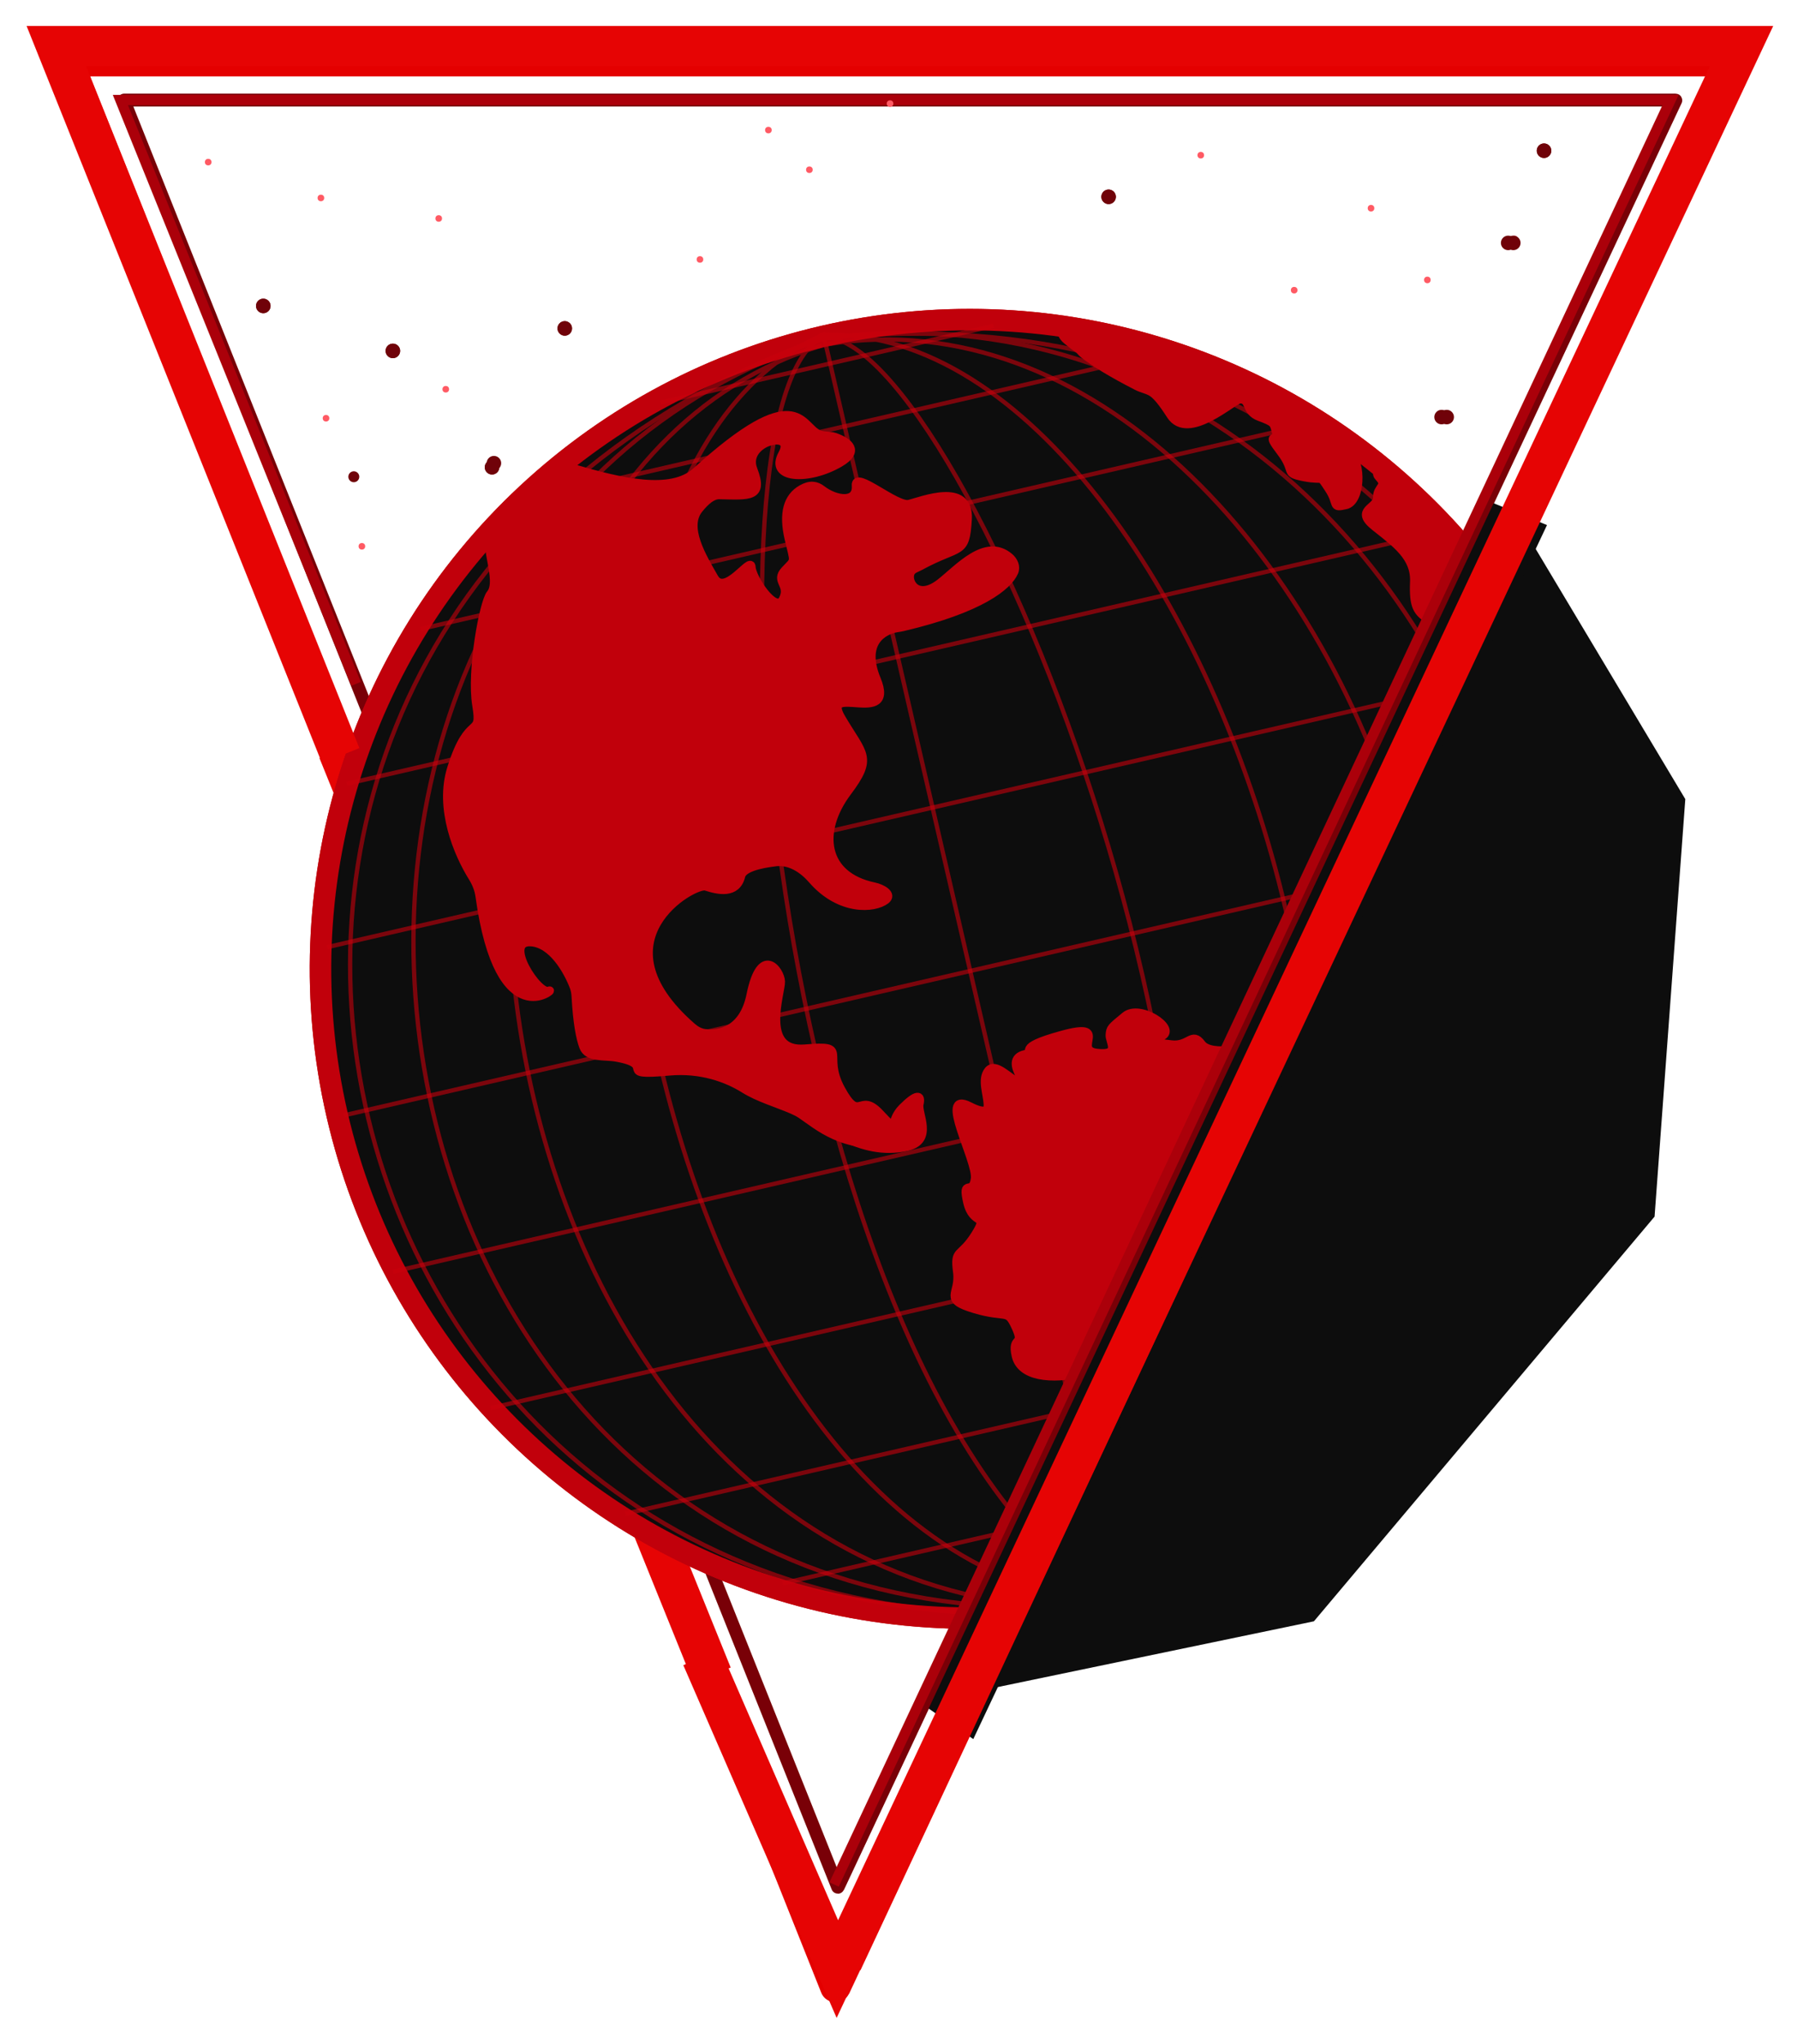 <svg width="351" height="399" viewBox="0 0 351 399" fill="none" xmlns="http://www.w3.org/2000/svg">
<path d="M338.852 11.986H13.324C13.295 11.986 13.274 12.015 13.285 12.043L163.045 387.91C163.058 387.944 163.106 387.945 163.122 387.912L338.89 12.045C338.903 12.018 338.883 11.986 338.852 11.986Z" stroke="#E40000" stroke-width="5.875"/>
<path d="M327.102 19.54H24.236C24.207 19.54 24.186 19.57 24.197 19.597L163.532 368.396C163.545 368.43 163.593 368.431 163.609 368.398L327.14 19.599C327.153 19.572 327.133 19.54 327.102 19.54Z" stroke="#790007" stroke-width="2.518"/>
<g filter="url(#filter0_f_710_3456)">
<path d="M66 146.5L139 327" stroke="#E60404" stroke-width="7.86"/>
</g>
<g filter="url(#filter1_f_710_3456)">
<circle cx="189.305" cy="189.136" r="128.835" transform="rotate(-12.985 189.305 189.136)" fill="#C1000B"/>
</g>
<circle cx="189.305" cy="189.136" r="126.737" transform="rotate(-12.985 189.305 189.136)" fill="#0D0D0D" stroke="#C1000B" stroke-width="4.197"/>
<g opacity="0.59">
<path d="M128.931 78.594L193.951 63.601" stroke="#C9000C" stroke-width="0.839"/>
<path d="M103.953 97.273L224.996 69.363" stroke="#C9000C" stroke-width="0.839"/>
<path d="M152.797 309.098L276.293 280.621" stroke="#C9000C" stroke-width="0.839"/>
<path d="M82.109 122.794L256.312 82.625" stroke="#C9000C" stroke-width="0.839"/>
<path d="M122.1 295.504L296.303 255.335" stroke="#C9000C" stroke-width="0.839"/>
<path d="M67.707 153.005L281.168 103.784" stroke="#C9000C" stroke-width="0.839"/>
<path d="M95.807 274.865L309.268 225.644" stroke="#C9000C" stroke-width="0.839"/>
<path d="M63.864 184.9L300.225 130.398" stroke="#C9000C" stroke-width="0.839"/>
<path d="M67.13 217.738L311.67 161.351" stroke="#C9000C" stroke-width="0.839"/>
<path d="M76.75 248.251L314.746 193.373" stroke="#C9000C" stroke-width="0.839"/>
</g>
<g opacity="0.59">
<path d="M159.697 66.332C135.474 82.684 150.162 269.654 216.556 312.915" stroke="#C9000C" stroke-width="0.839"/>
<path d="M161.144 65.137C90.24 95.698 121.721 305.067 216.556 312.915" stroke="#C9000C" stroke-width="0.839"/>
<path d="M160.388 67.464C61.395 97.612 84.728 318.334 217.247 314.048" stroke="#C9000C" stroke-width="0.839"/>
<path d="M160.923 66.049C32.392 108.176 63.368 328.427 217.876 313.041" stroke="#C9000C" stroke-width="0.839"/>
<path d="M160.316 66C6.681 122.529 59.111 333.096 217.457 313.811" stroke="#C9000C" stroke-width="0.839"/>
<path d="M161.789 65.849C190.727 69.943 259.394 244.466 218.648 312.433" stroke="#C9000C" stroke-width="0.839"/>
<path d="M159.965 65.409C237.092 61.836 300.47 263.85 218.648 312.433" stroke="#C9000C" stroke-width="0.839"/>
<path d="M161.663 67.171C263.862 50.926 339.537 259.579 218.521 313.754" stroke="#C9000C" stroke-width="0.839"/>
<path d="M160.562 66.132C294.562 47.723 363.16 259.299 217.515 313.125" stroke="#C9000C" stroke-width="0.839"/>
<path d="M160.971 66.038C323.847 49.584 368.916 261.848 218.113 313.848" stroke="#C9000C" stroke-width="0.839"/>
<path d="M161.018 66.457L217.5 311.406" stroke="#C9000C" stroke-width="0.839"/>
</g>
<g filter="url(#filter2_f_710_3456)">
<path d="M189.231 215.959C192.326 217.542 192.921 216.819 192.864 215.597C192.764 213.462 191.615 210.752 192.917 209.058C194.273 207.294 196.905 210.46 198.931 211.378C199.184 211.493 199.465 211.64 199.776 211.834C202.261 213.378 195.244 206.951 200.096 205.833C202.522 205.273 197.703 204.691 207.314 202.051C216.925 199.412 209.269 204.988 214.087 205.57C218.905 206.153 216.546 203.31 216.672 202.01L216.672 202.01C216.799 200.711 216.799 200.711 219.662 198.357C222.526 196.003 229.577 200.728 226.932 202.185C224.165 203.709 225.096 203.455 228.608 203.915C232.121 204.376 232.685 201.282 234.547 203.816C236.409 206.351 244.091 204.579 249.347 203.367C254.603 202.155 251.646 204.107 253.23 205.436C254.814 206.764 254.721 206.362 255.833 211.187C256.946 216.011 259.843 211.956 261.553 211.985C263.263 212.014 263.263 212.014 264.509 210.033C265.756 208.052 267.154 208.576 268.923 210.709C270.692 212.841 272.032 211.262 276.42 208.133C280.808 205.004 278.846 207.574 283.757 208.558C288.667 209.543 285.618 211.093 285.989 212.701C286.36 214.309 287.169 214.123 287.851 215.236C288.533 216.349 287.009 217.123 286.386 218.114C285.763 219.104 286.757 219.722 285.914 221.61C285.072 223.498 286.285 223.218 284.23 225.386C282.175 227.553 282.335 224.552 283.447 229.377C284.56 234.201 281.032 244.753 280.653 248.651C280.274 252.549 279.314 250.23 276.669 251.687C274.024 253.143 273.872 250.638 273.089 254.629C272.729 256.467 271.465 258.224 270.153 259.588C268.623 261.179 267.417 263.118 266.937 265.272C264.473 276.326 257.203 281.232 254.427 282.643C251.377 284.193 252.22 282.305 250.788 283.482C249.356 284.659 255.472 290.87 250.654 290.288C248.56 290.034 247.103 290.767 246.152 291.729C244.851 293.043 243.906 294.791 242.203 295.513C241.717 295.719 241.101 296.002 240.167 296.516C237.523 297.973 237.927 297.88 236.462 300.758C234.996 303.636 236.74 301.964 234.061 305.122C231.62 308.001 229.57 307.975 226.801 307.223C226.449 307.881 223.706 306.309 225.975 306.987C226.258 307.071 226.533 307.15 226.801 307.223C226.945 306.953 226.686 306.308 225.512 304.976C221.476 300.403 224.778 296.254 225.375 291.459C225.973 286.664 227.338 288.889 226.874 286.879C226.411 284.869 226.503 285.271 223.959 281.624C221.415 277.976 224.304 279.427 224 274.416C223.697 269.405 221.515 272.872 218.845 270.524C216.174 268.176 218.727 266.317 211.853 267.902C204.98 269.487 199.261 268.689 198.334 264.669C197.407 260.648 200.077 262.997 198.341 259.163C196.605 255.329 196.665 257.432 190.263 255.521C183.861 253.61 187.5 252.771 186.884 248.256C186.269 243.74 187.541 245.564 190.346 241.106C193.15 236.649 189.975 239.498 188.862 234.674C187.75 229.85 189.89 233.59 190.361 230.094C190.832 226.598 182.955 212.749 189.231 215.959Z" fill="#0D0D0D" stroke="#C1000B" stroke-width="1.679"/>
<path d="M308.462 158.646C312.422 158.53 309.267 156.364 308.901 153.623C308.842 153.18 308.845 152.728 308.784 152.284C304.994 124.769 282.812 102.13 269.971 92.475C269.056 91.787 268.455 92.357 269.25 93.181C270.948 94.943 268.809 95.006 268.872 97.145C268.934 99.284 264.247 99.503 268.462 102.838C272.676 106.173 276.293 108.784 276.103 113.565C275.914 118.346 276.606 119.479 279.122 121.052C281.638 122.625 280.537 121.587 280.065 125.141C279.592 128.696 279.812 127.783 282.611 130.583C283.792 131.764 284.989 132.845 285.985 133.7C287.277 134.81 288.246 136.278 288.698 137.92C292.282 150.942 292.252 142.194 295.19 149.647C298.303 157.543 296.479 151.503 300.914 153.926C305.349 156.349 301.921 154.555 302.36 158.33C302.8 162.105 304.185 158.771 308.462 158.646Z" fill="#0D0D0D" stroke="#C1000B" stroke-width="1.679"/>
<path d="M222.025 75.389C217.057 72.85 213.699 70.765 211.66 69.191C209.635 67.627 210.694 65.769 213.252 65.773C232.197 65.798 260.82 85.86 263.336 88.085C266.041 90.476 265.599 97.899 262.737 98.559C259.874 99.219 261.416 98.433 259.435 95.445C257.454 92.456 258.649 93.903 254.591 93.116C250.534 92.329 253.081 92.172 250 88.145C246.918 84.119 249.622 86.51 249.151 84.465C248.679 82.42 248.679 82.42 245.849 81.35C243.018 80.28 244.183 77.859 242.044 77.921C240.785 77.958 231.913 86.286 228.549 81.033C226.986 78.593 225.941 77.35 225.114 76.732C224.217 76.062 223.022 75.899 222.025 75.389Z" fill="#0D0D0D" stroke="#C1000B" stroke-width="1.679"/>
<path d="M135.913 92.058C130.989 96.523 121.157 94.16 111.938 91.458C109.97 90.881 107.836 91.096 106.255 92.403C103.233 94.9 99.494 98.906 96.141 102.785C93.821 105.469 98.06 113.244 95.772 115.956C94.42 117.56 91.932 131.054 93.032 137.691C94.132 144.328 91.585 138.886 88.123 150.02C85.687 157.855 89.367 166.589 92.271 171.248C92.972 172.372 93.48 173.635 93.66 174.948C97.459 202.64 108.683 192.663 107.177 193.431C105.169 194.455 97.994 183.49 103.687 183.9C107.806 184.196 110.759 189.316 112.023 192.565C112.269 193.197 112.381 193.874 112.418 194.551C112.694 199.589 113.267 202.619 113.92 204.346C114.766 206.583 117.946 205.993 120.301 206.41C128.628 207.885 119.677 210.113 130.608 209.131C136.879 208.568 141.935 210.453 145.335 212.578C148.051 214.275 151.655 215.322 154.598 216.585C160.424 219.085 167.86 225.951 177.064 223.829C182.38 222.603 179.016 217.349 179.456 215.525C179.897 213.701 178.985 213.48 176.185 216.279C173.385 219.078 175.681 221.564 171.687 217.317C167.693 213.07 167.88 219.486 164.138 212.597C160.396 205.708 166.027 203.979 157.157 204.732C148.286 205.486 152.472 193.754 152.409 191.615C152.347 189.476 148.573 184.317 146.558 194.256C145.175 201.081 140.558 202.137 137.507 201.708C136.59 201.58 135.755 201.082 135.058 200.473C115.606 183.495 135.5 172.28 137.786 173.022C140.114 173.778 143.762 174.659 144.644 171.011C145.019 169.456 148.162 168.655 151.44 168.269C154.231 167.94 156.755 169.601 158.599 171.722C163.982 177.912 170.684 177.391 172.915 175.662C174.246 174.63 172.276 173.444 170.628 173.099C160.688 171.018 159.613 162.308 165.407 154.595C170.504 147.809 168.491 147.424 164.245 140.22C160 133.016 175.003 142.046 171.104 132.609C168.183 125.538 172.261 123.049 175.108 122.581C175.478 122.52 175.859 122.469 176.224 122.383C191.457 118.795 196.769 114.403 197.959 111.643C198.4 110.622 197.874 109.49 197.024 108.773C192.402 104.874 187.117 111.025 183.563 113.801C178.981 117.381 176.891 113.446 177.771 111.737C178.112 111.074 178.956 110.868 179.61 110.511C187.453 106.232 188.457 108.512 188.881 101.377C189.323 93.954 179.886 97.853 177.432 98.419C174.979 98.984 166.865 91.811 167.116 94.768C167.413 98.273 163.198 97.731 160.413 95.582C159.358 94.768 158.168 94.547 156.515 95.49C153.739 97.072 152.866 100.207 153.997 105.114C155.129 110.022 155.349 109.109 153.273 111.311C151.196 113.512 154.342 114.079 152.863 117.004C151.384 119.929 146.73 112.82 146.667 110.681C146.605 108.542 141.571 116.593 139.401 112.787C137.121 108.786 133.531 102.966 136.414 99.375C137.724 97.744 139.063 96.594 140.41 96.619C146.254 96.727 149.155 97.187 147.017 91.65C144.879 86.114 155.511 83.662 152.773 88.6C150.036 93.538 157.868 93.886 163.939 90.332C167.93 87.997 165.583 86.251 163.026 85.353C161.971 84.982 160.747 85.205 159.732 84.735C156.265 83.126 155.624 74.182 135.913 92.058Z" fill="#0D0D0D" stroke="#C1000B" stroke-width="1.679"/>
</g>
<path d="M189.232 215.959C192.327 217.542 192.922 216.819 192.865 215.597C192.765 213.463 191.616 210.752 192.918 209.058C194.274 207.295 196.906 210.46 198.932 211.379C199.185 211.493 199.466 211.641 199.777 211.834C202.262 213.378 195.245 206.952 200.097 205.833C202.523 205.273 197.704 204.691 207.315 202.051C216.926 199.412 209.27 204.988 214.088 205.571C218.906 206.153 216.547 203.31 216.673 202.011L216.673 202.01C216.8 200.711 216.8 200.711 219.663 198.357C222.527 196.003 229.578 200.729 226.933 202.185C224.166 203.709 225.097 203.455 228.609 203.916C232.122 204.376 232.686 201.282 234.548 203.816C236.41 206.351 244.092 204.58 249.348 203.368C254.604 202.156 251.647 204.108 253.231 205.436C254.815 206.764 254.722 206.362 255.834 211.187C256.947 216.011 259.844 211.956 261.554 211.985C263.264 212.014 263.264 212.014 264.51 210.033C265.757 208.052 267.155 208.576 268.924 210.709C270.693 212.841 272.033 211.262 276.421 208.133C280.809 205.005 278.847 207.574 283.758 208.559C288.668 209.543 285.619 211.093 285.99 212.701C286.361 214.309 287.17 214.123 287.852 215.236C288.534 216.349 287.01 217.124 286.387 218.114C285.763 219.105 286.758 219.722 285.915 221.61C285.073 223.498 286.286 223.218 284.231 225.386C282.176 227.553 282.336 224.553 283.448 229.377C284.561 234.201 281.032 244.753 280.654 248.651C280.275 252.549 279.315 250.23 276.67 251.687C274.025 253.143 273.873 250.638 273.09 254.629C272.73 256.467 271.466 258.224 270.154 259.588C268.624 261.179 267.418 263.118 266.938 265.272C264.473 276.326 257.204 281.232 254.427 282.643C251.378 284.193 252.221 282.305 250.789 283.482C249.357 284.659 255.473 290.87 250.655 290.288C248.561 290.035 247.104 290.767 246.153 291.729C244.852 293.044 243.907 294.791 242.204 295.513C241.718 295.72 241.102 296.002 240.168 296.516C237.524 297.973 237.928 297.88 236.463 300.758C234.997 303.636 236.741 301.964 234.062 305.122C231.621 308.001 229.571 307.975 226.802 307.223C226.45 307.881 223.707 306.309 225.976 306.987C226.259 307.071 226.534 307.151 226.802 307.223C226.946 306.954 226.687 306.308 225.513 304.977C221.477 300.403 224.779 296.254 225.376 291.459C225.974 286.664 227.339 288.89 226.875 286.879C226.412 284.869 226.504 285.271 223.96 281.624C221.416 277.977 224.305 279.427 224.001 274.417C223.698 269.406 221.516 272.873 218.846 270.524C216.175 268.176 218.728 266.318 211.854 267.903C204.981 269.487 199.262 268.689 198.335 264.669C197.407 260.649 200.078 262.997 198.342 259.163C196.606 255.329 196.666 257.432 190.264 255.521C183.862 253.61 187.501 252.771 186.885 248.256C186.27 243.74 187.542 245.564 190.346 241.107C193.151 236.649 189.976 239.498 188.863 234.674C187.751 229.85 189.891 233.59 190.362 230.094C190.833 226.599 182.956 212.749 189.232 215.959Z" fill="#C1000B" stroke="#C1000B" stroke-width="1.259"/>
<path d="M308.462 158.646C312.422 158.53 309.267 156.365 308.901 153.623C308.842 153.18 308.845 152.728 308.784 152.285C304.994 124.77 282.812 102.13 269.971 92.475C269.056 91.787 268.455 92.357 269.25 93.181C270.948 94.943 268.809 95.006 268.872 97.145C268.934 99.284 264.247 99.503 268.462 102.838C272.676 106.173 276.293 108.784 276.103 113.565C275.914 118.346 276.606 119.479 279.122 121.052C281.638 122.625 280.537 121.587 280.065 125.141C279.592 128.696 279.812 127.784 282.611 130.584C283.792 131.764 284.989 132.845 285.985 133.7C287.277 134.81 288.246 136.278 288.698 137.921C292.282 150.942 292.252 142.194 295.19 149.647C298.303 157.543 296.479 151.503 300.914 153.926C305.349 156.349 301.921 154.555 302.36 158.33C302.8 162.105 304.185 158.771 308.462 158.646Z" fill="#C1000B" stroke="#C1000B" stroke-width="1.259"/>
<path d="M222.031 75.387C215.909 72.221 210.982 68.907 208.157 66.556C206.19 64.92 207.079 63.157 209.637 63.197C229.014 63.5 260.819 85.859 263.337 88.085C266.042 90.476 265.6 97.9 262.738 98.559C259.875 99.22 261.417 98.433 259.435 95.445C257.454 92.456 258.649 93.903 254.592 93.117C250.534 92.329 253.082 92.172 250 88.146C246.918 84.119 249.623 86.51 249.152 84.465C248.68 82.421 248.68 82.421 245.849 81.351C243.019 80.281 244.183 77.859 242.044 77.921C240.786 77.958 231.914 86.287 228.549 81.033C226.987 78.594 225.942 77.35 225.115 76.733C224.218 76.063 223.025 75.901 222.031 75.387Z" fill="#C1000B" stroke="#C1000B" stroke-width="1.259"/>
<path d="M135.914 92.058C130.99 96.523 121.158 94.16 111.939 91.458C109.971 90.881 107.837 91.096 106.256 92.403C103.234 94.9 99.495 98.906 96.142 102.785C93.822 105.469 98.061 113.244 95.773 115.956C94.421 117.56 91.933 131.054 93.033 137.691C94.133 144.328 91.586 138.886 88.124 150.02C85.688 157.855 89.368 166.589 92.272 171.248C92.973 172.372 93.481 173.635 93.661 174.948C97.46 202.64 108.684 192.663 107.178 193.431C105.17 194.455 97.995 183.49 103.688 183.9C107.807 184.196 110.76 189.316 112.024 192.565C112.27 193.197 112.382 193.874 112.419 194.551C112.695 199.589 113.268 202.619 113.921 204.346C114.767 206.583 117.947 205.993 120.302 206.41C128.629 207.885 119.678 210.113 130.609 209.131C136.88 208.568 141.936 210.453 145.336 212.578C148.052 214.275 151.742 215.031 154.542 216.585C158.286 218.663 162.227 223.424 170.963 223.513C183.198 223.638 178.356 220.086 178.796 218.262C179.237 216.437 179.804 213.292 177.004 216.091C174.204 218.89 175.682 221.564 171.688 217.317C167.694 213.07 167.881 219.486 164.139 212.597C160.397 205.708 166.028 203.979 157.158 204.732C148.287 205.486 152.473 193.754 152.41 191.615C152.348 189.476 148.574 184.317 146.559 194.256C145.176 201.081 140.559 202.137 137.508 201.708C136.591 201.58 135.756 201.082 135.059 200.473C115.607 183.495 135.501 172.28 137.787 173.022C140.115 173.778 143.763 174.659 144.645 171.011C145.02 169.456 148.163 168.655 151.441 168.269C154.232 167.94 156.756 169.601 158.6 171.722C163.983 177.912 170.685 177.391 172.916 175.662C174.247 174.63 172.277 173.444 170.629 173.099C160.689 171.018 159.614 162.308 165.408 154.595C170.505 147.809 168.491 147.424 164.246 140.22C160.001 133.016 175.004 142.046 171.105 132.609C168.184 125.538 172.262 123.049 175.109 122.581C175.479 122.52 175.86 122.469 176.225 122.383C191.458 118.795 196.77 114.403 197.96 111.643C198.401 110.622 197.875 109.49 197.025 108.773C192.403 104.874 187.118 111.025 183.564 113.801C178.982 117.381 176.892 113.446 177.772 111.737C178.112 111.074 178.957 110.868 179.611 110.511C187.454 106.232 188.458 108.512 188.882 101.377C189.324 93.954 179.887 97.853 177.433 98.419C174.98 98.984 166.865 91.811 167.117 94.768C167.414 98.273 163.199 97.731 160.414 95.582C159.359 94.768 158.169 94.547 156.516 95.49C153.74 97.072 152.867 100.207 153.998 105.114C155.13 110.022 155.35 109.109 153.274 111.311C151.197 113.512 154.343 114.079 152.864 117.004C151.385 119.929 146.731 112.82 146.668 110.681C146.606 108.542 141.572 116.593 139.402 112.787C137.121 108.786 133.532 102.966 136.415 99.375C137.725 97.744 139.064 96.594 140.411 96.619C146.255 96.727 149.156 97.187 147.018 91.65C144.88 86.114 155.512 83.662 152.774 88.6C150.037 93.538 157.869 93.886 163.94 90.332C167.931 87.997 165.584 86.251 163.027 85.353C161.972 84.982 160.748 85.205 159.733 84.735C156.266 83.126 155.625 74.182 135.914 92.058Z" fill="#C1000B" stroke="#C1000B" stroke-width="1.259"/>
<path d="M298.5 105L194 329.5L256.5 316.5L289.75 277L323 237.5L329 156L298.5 105Z" fill="#0D0D0D"/>
<path d="M291 98L180.5 333L190 339.5L302 102.5L291 98Z" fill="#0D0D0D"/>
<path d="M164.885 383.163L338.206 12.547" stroke="#E60404" stroke-width="6.842"/>
<path d="M163.833 367.874L327.124 19.519" stroke="#790007" stroke-width="2.446"/>
<g filter="url(#filter3_f_710_3456)">
<path d="M162.833 367.874L326.124 19.519H23.5L69.5 133.5" stroke="#AB000A" stroke-width="2"/>
</g>
<g filter="url(#filter4_f_710_3456)">
<path d="M66.5 147.5L11 9H339.968L163.466 384.387L137 323.5" stroke="#E60404" stroke-width="7.86"/>
</g>
<circle cx="278.645" cy="54.646" r="0.645" fill="#FF5A64"/>
<circle cx="295.645" cy="46.646" r="0.645" fill="#FF5A64"/>
<circle cx="267.645" cy="40.646" r="0.645" fill="#FF5A64"/>
<circle cx="252.645" cy="56.646" r="0.645" fill="#FF5A64"/>
<circle cx="234.411" cy="30.296" r="0.645" fill="#FF5A64"/>
<circle cx="173.751" cy="20.229" r="0.645" fill="#FF5A64"/>
<circle cx="150.003" cy="25.392" r="0.645" fill="#FF5A64"/>
<circle cx="158.005" cy="33.135" r="0.645" fill="#FF5A64"/>
<circle cx="87.02" cy="75.985" r="0.645" fill="#FF5A64"/>
<circle cx="70.645" cy="106.646" r="0.645" fill="#FF5A64"/>
<circle cx="85.645" cy="42.646" r="0.645" fill="#FF5A64"/>
<circle cx="40.645" cy="31.646" r="0.645" fill="#FF5A64"/>
<circle cx="136.645" cy="50.646" r="0.645" fill="#FF5A64"/>
<circle cx="301.42" cy="29.42" r="1.42" fill="#700209"/>
<circle cx="295.42" cy="47.42" r="1.42" fill="#700209"/>
<circle cx="216.42" cy="38.42" r="1.42" fill="#700209"/>
<circle cx="110.251" cy="64.111" r="1.42" fill="#700209"/>
<circle cx="76.694" cy="68.499" r="1.42" fill="#700209"/>
<circle cx="51.398" cy="59.723" r="1.42" fill="#700209"/>
<circle cx="96.053" cy="91.215" r="1.42" fill="#700209"/>
<g filter="url(#filter5_f_710_3456)">
<circle cx="281.42" cy="81.42" r="1.42" fill="#700209"/>
</g>
<g filter="url(#filter6_f_710_3456)">
<circle cx="301.42" cy="29.42" r="1.42" fill="#700209"/>
</g>
<g filter="url(#filter7_f_710_3456)">
<circle cx="294.42" cy="47.42" r="1.42" fill="#700209"/>
</g>
<g filter="url(#filter8_f_710_3456)">
<circle cx="216.42" cy="38.42" r="1.42" fill="#700209"/>
</g>
<g filter="url(#filter9_f_710_3456)">
<circle cx="110.251" cy="64.111" r="1.42" fill="#700209"/>
</g>
<g filter="url(#filter10_f_710_3456)">
<circle cx="76.694" cy="68.499" r="1.42" fill="#700209"/>
</g>
<g filter="url(#filter11_f_710_3456)">
<circle cx="51.398" cy="59.723" r="1.42" fill="#700209"/>
</g>
<g filter="url(#filter12_f_710_3456)">
<circle cx="96.053" cy="91.215" r="1.42" fill="#700209"/>
</g>
<circle cx="63.645" cy="81.646" r="0.645" fill="#FF5A64"/>
<circle cx="62.645" cy="38.646" r="0.645" fill="#FF5A64"/>
<g filter="url(#filter13_f_710_3456)">
<circle cx="96.42" cy="90.42" r="1.42" fill="#700209"/>
</g>
<circle cx="282.42" cy="81.42" r="1.42" fill="#700209"/>
<circle cx="69.069" cy="93.069" r="1.069" fill="#700209"/>
<defs>
<filter id="filter0_f_710_3456" x="55.137" y="137.806" width="94.727" height="197.887" filterUnits="userSpaceOnUse" color-interpolation-filters="sRGB">
<feFlood flood-opacity="0" result="BackgroundImageFix"/>
<feBlend mode="normal" in="SourceGraphic" in2="BackgroundImageFix" result="shape"/>
<feGaussianBlur stdDeviation="3.61" result="effect1_foregroundBlur_710_3456"/>
</filter>
<filter id="filter1_f_710_3456" x="54.442" y="54.273" width="269.728" height="269.728" filterUnits="userSpaceOnUse" color-interpolation-filters="sRGB">
<feFlood flood-opacity="0" result="BackgroundImageFix"/>
<feBlend mode="normal" in="SourceGraphic" in2="BackgroundImageFix" result="shape"/>
<feGaussianBlur stdDeviation="3" result="effect1_foregroundBlur_710_3456"/>
</filter>
<filter id="filter2_f_710_3456" x="83.972" y="62.416" width="229.824" height="248.594" filterUnits="userSpaceOnUse" color-interpolation-filters="sRGB">
<feFlood flood-opacity="0" result="BackgroundImageFix"/>
<feBlend mode="normal" in="SourceGraphic" in2="BackgroundImageFix" result="shape"/>
<feGaussianBlur stdDeviation="1.259" result="effect1_foregroundBlur_710_3456"/>
</filter>
<filter id="filter3_f_710_3456" x="18.398" y="14.899" width="312.919" height="357.019" filterUnits="userSpaceOnUse" color-interpolation-filters="sRGB">
<feFlood flood-opacity="0" result="BackgroundImageFix"/>
<feBlend mode="normal" in="SourceGraphic" in2="BackgroundImageFix" result="shape"/>
<feGaussianBlur stdDeviation="1.81" result="effect1_foregroundBlur_710_3456"/>
</filter>
<filter id="filter4_f_710_3456" x="0.971" y="0.85" width="349.407" height="397.292" filterUnits="userSpaceOnUse" color-interpolation-filters="sRGB">
<feFlood flood-opacity="0" result="BackgroundImageFix"/>
<feBlend mode="normal" in="SourceGraphic" in2="BackgroundImageFix" result="shape"/>
<feGaussianBlur stdDeviation="2.11" result="effect1_foregroundBlur_710_3456"/>
</filter>
<filter id="filter5_f_710_3456" x="275.763" y="75.764" width="11.313" height="11.313" filterUnits="userSpaceOnUse" color-interpolation-filters="sRGB">
<feFlood flood-opacity="0" result="BackgroundImageFix"/>
<feBlend mode="normal" in="SourceGraphic" in2="BackgroundImageFix" result="shape"/>
<feGaussianBlur stdDeviation="2.118" result="effect1_foregroundBlur_710_3456"/>
</filter>
<filter id="filter6_f_710_3456" x="295.763" y="23.764" width="11.313" height="11.313" filterUnits="userSpaceOnUse" color-interpolation-filters="sRGB">
<feFlood flood-opacity="0" result="BackgroundImageFix"/>
<feBlend mode="normal" in="SourceGraphic" in2="BackgroundImageFix" result="shape"/>
<feGaussianBlur stdDeviation="2.118" result="effect1_foregroundBlur_710_3456"/>
</filter>
<filter id="filter7_f_710_3456" x="288.763" y="41.764" width="11.313" height="11.313" filterUnits="userSpaceOnUse" color-interpolation-filters="sRGB">
<feFlood flood-opacity="0" result="BackgroundImageFix"/>
<feBlend mode="normal" in="SourceGraphic" in2="BackgroundImageFix" result="shape"/>
<feGaussianBlur stdDeviation="2.118" result="effect1_foregroundBlur_710_3456"/>
</filter>
<filter id="filter8_f_710_3456" x="210.763" y="32.764" width="11.313" height="11.313" filterUnits="userSpaceOnUse" color-interpolation-filters="sRGB">
<feFlood flood-opacity="0" result="BackgroundImageFix"/>
<feBlend mode="normal" in="SourceGraphic" in2="BackgroundImageFix" result="shape"/>
<feGaussianBlur stdDeviation="2.118" result="effect1_foregroundBlur_710_3456"/>
</filter>
<filter id="filter9_f_710_3456" x="104.595" y="58.455" width="11.313" height="11.313" filterUnits="userSpaceOnUse" color-interpolation-filters="sRGB">
<feFlood flood-opacity="0" result="BackgroundImageFix"/>
<feBlend mode="normal" in="SourceGraphic" in2="BackgroundImageFix" result="shape"/>
<feGaussianBlur stdDeviation="2.118" result="effect1_foregroundBlur_710_3456"/>
</filter>
<filter id="filter10_f_710_3456" x="71.038" y="62.843" width="11.313" height="11.313" filterUnits="userSpaceOnUse" color-interpolation-filters="sRGB">
<feFlood flood-opacity="0" result="BackgroundImageFix"/>
<feBlend mode="normal" in="SourceGraphic" in2="BackgroundImageFix" result="shape"/>
<feGaussianBlur stdDeviation="2.118" result="effect1_foregroundBlur_710_3456"/>
</filter>
<filter id="filter11_f_710_3456" x="45.741" y="54.066" width="11.313" height="11.313" filterUnits="userSpaceOnUse" color-interpolation-filters="sRGB">
<feFlood flood-opacity="0" result="BackgroundImageFix"/>
<feBlend mode="normal" in="SourceGraphic" in2="BackgroundImageFix" result="shape"/>
<feGaussianBlur stdDeviation="2.118" result="effect1_foregroundBlur_710_3456"/>
</filter>
<filter id="filter12_f_710_3456" x="90.397" y="85.558" width="11.313" height="11.313" filterUnits="userSpaceOnUse" color-interpolation-filters="sRGB">
<feFlood flood-opacity="0" result="BackgroundImageFix"/>
<feBlend mode="normal" in="SourceGraphic" in2="BackgroundImageFix" result="shape"/>
<feGaussianBlur stdDeviation="2.118" result="effect1_foregroundBlur_710_3456"/>
</filter>
<filter id="filter13_f_710_3456" x="90.763" y="84.764" width="11.313" height="11.313" filterUnits="userSpaceOnUse" color-interpolation-filters="sRGB">
<feFlood flood-opacity="0" result="BackgroundImageFix"/>
<feBlend mode="normal" in="SourceGraphic" in2="BackgroundImageFix" result="shape"/>
<feGaussianBlur stdDeviation="2.118" result="effect1_foregroundBlur_710_3456"/>
</filter>
</defs>
</svg>
